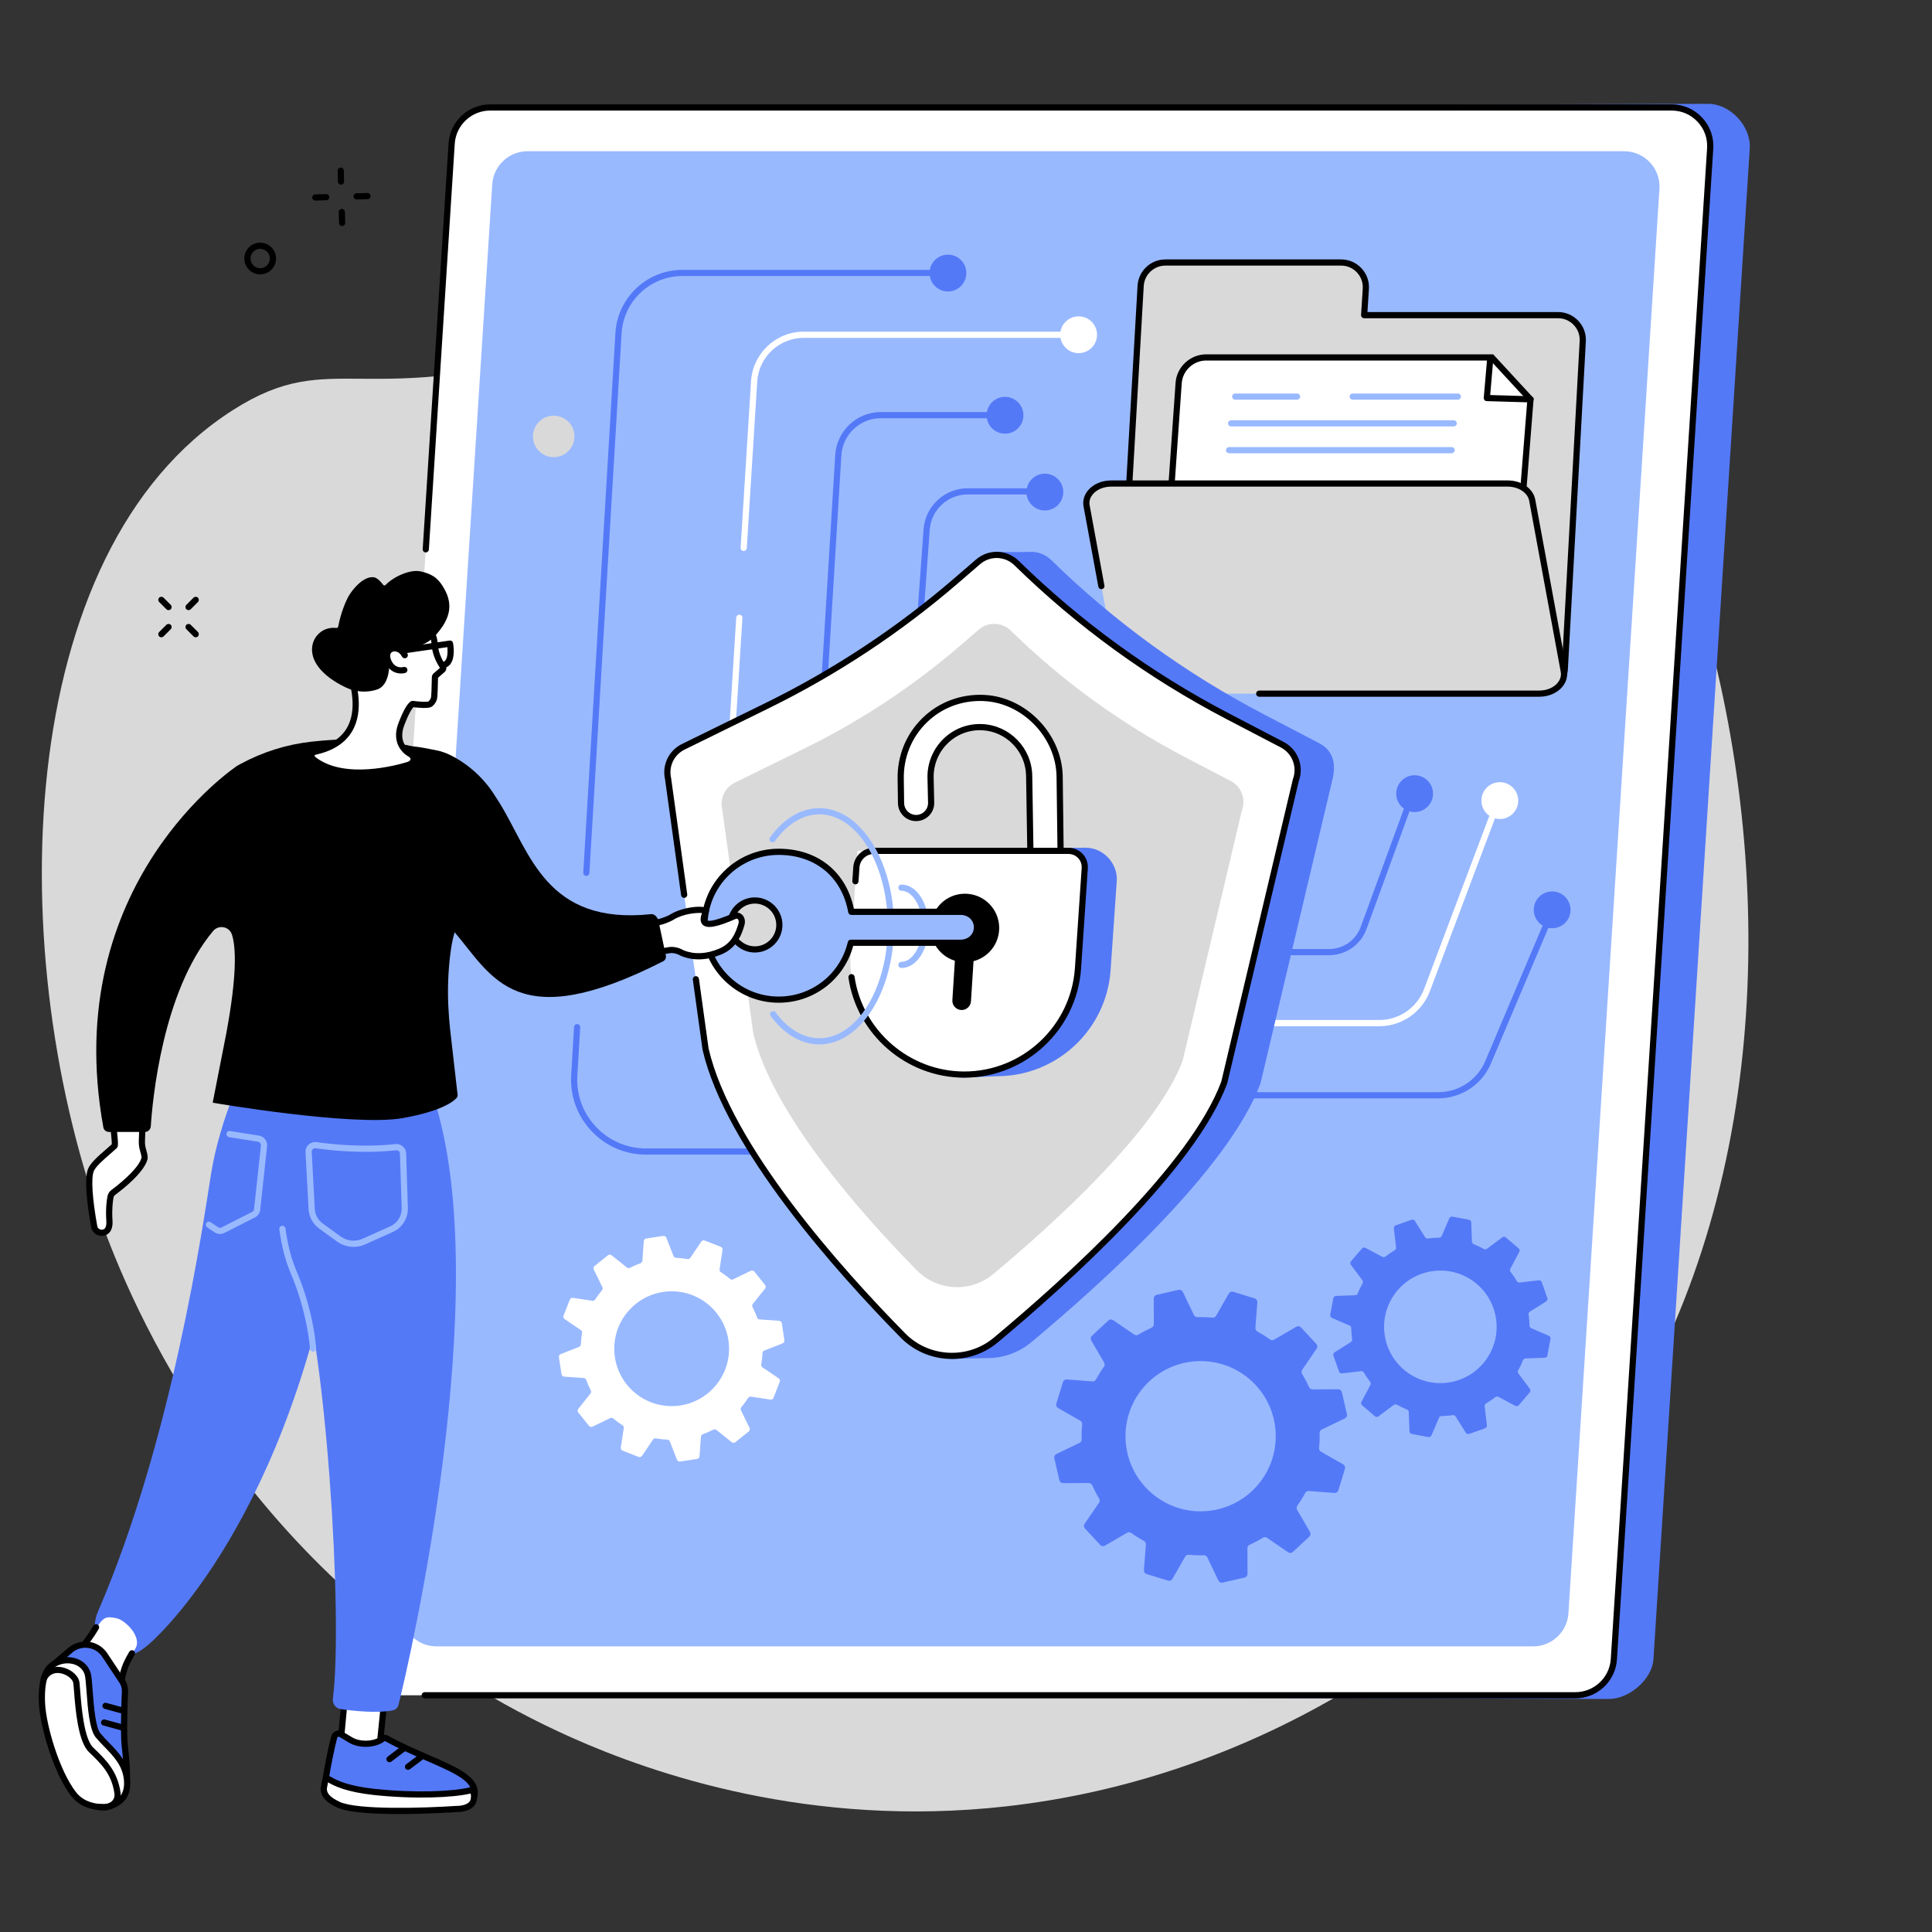<svg xmlns="http://www.w3.org/2000/svg" xmlns:xlink="http://www.w3.org/1999/xlink" width="500" zoomAndPan="magnify" viewBox="0 0 375 375" height="500" preserveAspectRatio="xMidYMid meet" version="1.0"><rect x="0" y="0" width="375" height="375" fill="#333333" stroke="none"/><defs><clipPath id="c895d18fb7"><path d="M 76 20.156 L 340 20.156 L 340 330 L 76 330 Z M 76 20.156 " clip-rule="nonzero"/></clipPath><clipPath id="112841eca8"><path d="M 68 20.156 L 332 20.156 L 332 330 L 68 330 Z M 68 20.156 " clip-rule="nonzero"/></clipPath><clipPath id="76f4092afb"><path d="M 81 20.156 L 333 20.156 L 333 330 L 81 330 Z M 81 20.156 " clip-rule="nonzero"/></clipPath></defs><path fill="#d9d9d9" d="M 111.012 337.289 C 126.902 344.367 157.32 354.84 195.152 350.629 C 243.691 345.227 281.965 318.488 303.465 292.477 C 374.824 206.164 328.727 48.16 261.508 27.238 C 249.312 23.441 237.551 24.508 223.078 25.824 C 177.047 30 163.367 52.004 114.492 66.797 C 70.016 80.266 65.008 66.984 45.234 79.578 C 2.34 106.895 0.18 185.738 20.742 239.992 C 28.645 260.832 52.871 311.395 111.012 337.289 " fill-opacity="1" fill-rule="nonzero"/><g clip-path="url(#c895d18fb7)"><path fill="#5479f7" d="M 312.27 329.773 L 84.121 329.047 C 79.801 329.047 76.379 325.402 76.656 321.094 L 95.348 27.867 C 95.598 23.93 98.867 20.863 102.812 20.863 L 331.547 20.156 C 335.863 20.156 339.898 24.508 339.625 28.82 L 320.934 322.043 C 320.68 325.98 316.219 329.773 312.27 329.773 " fill-opacity="1" fill-rule="nonzero"/></g><g clip-path="url(#112841eca8)"><path fill="#ffffff" d="M 305.785 329.047 L 76.438 329.047 C 72.121 329.047 68.699 325.402 68.973 321.094 L 87.664 27.867 C 87.918 23.93 91.184 20.863 95.129 20.863 L 324.48 20.863 C 328.797 20.863 332.215 24.508 331.941 28.82 L 313.25 322.043 C 313 325.98 309.73 329.047 305.785 329.047 " fill-opacity="1" fill-rule="nonzero"/></g><g clip-path="url(#76f4092afb)"><path fill="#000000" d="M 305.785 329.648 L 82.441 329.648 C 82.109 329.648 81.84 329.379 81.84 329.047 C 81.84 328.715 82.109 328.449 82.441 328.449 L 305.785 328.449 C 309.406 328.449 312.422 325.617 312.652 322.008 L 331.344 28.781 C 331.469 26.863 330.809 25.039 329.496 23.637 C 328.18 22.234 326.398 21.461 324.477 21.461 L 95.129 21.461 C 91.512 21.461 88.496 24.293 88.266 27.906 L 83.242 106.66 C 83.223 106.992 82.934 107.242 82.605 107.223 C 82.277 107.203 82.023 106.918 82.047 106.586 L 87.066 27.828 C 87.336 23.586 90.879 20.262 95.129 20.262 L 324.477 20.262 C 326.734 20.262 328.828 21.168 330.371 22.816 C 331.914 24.461 332.688 26.605 332.543 28.859 L 313.852 322.082 C 313.582 326.324 310.039 329.648 305.785 329.648 " fill-opacity="1" fill-rule="nonzero"/></g><path fill="#99b9ff" d="M 297.582 319.562 L 84.73 319.562 C 80.766 319.562 77.625 316.219 77.879 312.262 L 95.543 35.785 C 95.773 32.168 98.773 29.355 102.395 29.355 L 315.246 29.355 C 319.211 29.355 322.352 32.703 322.098 36.656 L 304.434 313.137 C 304.203 316.75 301.203 319.562 297.582 319.562 " fill-opacity="1" fill-rule="nonzero"/><path fill="#ffffff" d="M 144.352 106.949 C 144.34 106.949 144.328 106.949 144.312 106.949 C 143.984 106.926 143.73 106.641 143.754 106.312 L 145.777 73.977 C 146.117 68.594 150.605 64.375 156 64.375 L 209.359 64.375 C 209.691 64.375 209.957 64.645 209.957 64.977 C 209.957 65.309 209.691 65.578 209.359 65.578 L 156 65.578 C 151.238 65.578 147.273 69.301 146.977 74.055 L 144.949 106.387 C 144.93 106.703 144.664 106.949 144.352 106.949 " fill-opacity="1" fill-rule="nonzero"/><path fill="#ffffff" d="M 142.047 143.77 C 142.031 143.77 142.02 143.77 142.008 143.77 C 141.676 143.746 141.426 143.465 141.445 143.133 L 142.902 119.875 C 142.922 119.547 143.211 119.297 143.539 119.316 C 143.871 119.336 144.121 119.621 144.102 119.953 L 142.645 143.207 C 142.625 143.523 142.359 143.77 142.047 143.77 " fill-opacity="1" fill-rule="nonzero"/><path fill="#5479f7" d="M 148.953 224.113 L 125.41 224.113 C 121.352 224.113 117.586 222.484 114.805 219.535 C 112.023 216.582 110.625 212.723 110.867 208.676 L 111.422 199.336 C 111.441 199.004 111.73 198.754 112.059 198.773 C 112.387 198.793 112.641 199.074 112.621 199.406 L 112.062 208.746 C 111.844 212.461 113.125 216 115.68 218.711 C 118.23 221.422 121.688 222.91 125.41 222.91 L 148.953 222.91 C 149.285 222.91 149.555 223.18 149.555 223.512 C 149.555 223.844 149.285 224.113 148.953 224.113 " fill-opacity="1" fill-rule="nonzero"/><path fill="#5479f7" d="M 113.809 170.008 C 113.797 170.008 113.785 170.008 113.773 170.008 C 113.441 169.984 113.188 169.699 113.211 169.371 L 119.453 64.625 C 119.863 57.758 125.574 52.375 132.457 52.375 L 183.758 52.375 C 184.09 52.375 184.359 52.645 184.359 52.973 C 184.359 53.305 184.09 53.574 183.758 53.574 L 132.457 53.574 C 126.207 53.574 121.023 58.461 120.652 64.695 L 114.406 169.441 C 114.387 169.762 114.125 170.008 113.809 170.008 " fill-opacity="1" fill-rule="nonzero"/><path fill="#5479f7" d="M 177.789 132.059 C 177.773 132.059 177.758 132.055 177.746 132.055 C 177.414 132.031 177.164 131.742 177.188 131.414 L 179.262 102.727 C 179.586 98.27 183.336 94.777 187.805 94.777 L 202.156 94.777 C 202.492 94.777 202.758 95.047 202.758 95.379 C 202.758 95.707 202.492 95.977 202.156 95.977 L 187.805 95.977 C 183.961 95.977 180.734 98.98 180.461 102.812 L 178.387 131.5 C 178.363 131.816 178.102 132.059 177.789 132.059 " fill-opacity="1" fill-rule="nonzero"/><path fill="#ffffff" d="M 267.742 199.188 L 244.562 199.188 C 244.23 199.188 243.961 198.918 243.961 198.586 C 243.961 198.254 244.23 197.984 244.562 197.984 L 267.742 197.984 C 271.574 197.984 275.059 195.574 276.406 191.992 L 289.664 156.801 C 289.777 156.488 290.129 156.332 290.438 156.449 C 290.746 156.566 290.906 156.914 290.785 157.223 L 277.531 192.414 C 276.004 196.465 272.07 199.188 267.742 199.188 " fill-opacity="1" fill-rule="nonzero"/><path fill="#5479f7" d="M 159.758 137.152 C 159.75 137.152 159.738 137.152 159.723 137.152 C 159.391 137.133 159.141 136.844 159.16 136.516 L 162.117 88.301 C 162.406 83.633 166.293 79.977 170.969 79.977 L 194.957 79.977 C 195.289 79.977 195.559 80.246 195.559 80.574 C 195.559 80.906 195.289 81.176 194.957 81.176 L 170.969 81.176 C 166.926 81.176 163.562 84.336 163.316 88.375 L 160.355 136.59 C 160.34 136.906 160.074 137.152 159.758 137.152 " fill-opacity="1" fill-rule="nonzero"/><path fill="#5479f7" d="M 257.996 185.406 L 249.762 185.406 C 249.43 185.406 249.164 185.137 249.164 184.805 C 249.164 184.473 249.43 184.203 249.762 184.203 L 257.996 184.203 C 260.719 184.203 263.172 182.488 264.105 179.93 L 272.625 156.621 C 272.738 156.312 273.082 156.152 273.395 156.266 C 273.703 156.379 273.863 156.723 273.75 157.035 L 265.234 180.344 C 264.129 183.371 261.223 185.406 257.996 185.406 " fill-opacity="1" fill-rule="nonzero"/><path fill="#5479f7" d="M 279.168 213.188 L 240.961 213.188 C 240.633 213.188 240.363 212.918 240.363 212.59 C 240.363 212.254 240.633 211.988 240.961 211.988 L 279.168 211.988 C 283.156 211.988 286.742 209.613 288.297 205.938 L 299.656 179.098 C 299.785 178.793 300.137 178.648 300.441 178.777 C 300.746 178.906 300.891 179.258 300.762 179.566 L 289.402 206.406 C 287.656 210.527 283.641 213.188 279.168 213.188 " fill-opacity="1" fill-rule="nonzero"/><path fill="#ffffff" d="M 294.688 155.398 C 294.688 157.371 293.086 158.969 291.113 158.969 C 289.141 158.969 287.543 157.371 287.543 155.398 C 287.543 153.422 289.141 151.82 291.113 151.82 C 293.086 151.82 294.688 153.422 294.688 155.398 " fill-opacity="1" fill-rule="nonzero"/><path fill="#5479f7" d="M 278.152 154.047 C 278.152 156.02 276.551 157.621 274.578 157.621 C 272.602 157.621 271.004 156.02 271.004 154.047 C 271.004 152.074 272.602 150.473 274.578 150.473 C 276.551 150.473 278.152 152.074 278.152 154.047 " fill-opacity="1" fill-rule="nonzero"/><path fill="#5479f7" d="M 304.844 176.598 C 304.844 178.57 303.246 180.172 301.273 180.172 C 299.301 180.172 297.699 178.57 297.699 176.598 C 297.699 174.625 299.301 173.027 301.273 173.027 C 303.246 173.027 304.844 174.625 304.844 176.598 " fill-opacity="1" fill-rule="nonzero"/><path fill="#ffffff" d="M 212.934 64.977 C 212.934 66.949 211.332 68.547 209.359 68.547 C 207.387 68.547 205.785 66.949 205.785 64.977 C 205.785 63 207.387 61.402 209.359 61.402 C 211.332 61.402 212.934 63 212.934 64.977 " fill-opacity="1" fill-rule="nonzero"/><path fill="#5479f7" d="M 198.645 80.602 C 198.645 82.578 197.047 84.176 195.07 84.176 C 193.098 84.176 191.496 82.578 191.496 80.602 C 191.496 78.629 193.098 77.027 195.07 77.027 C 197.047 77.027 198.645 78.629 198.645 80.602 " fill-opacity="1" fill-rule="nonzero"/><path fill="#5479f7" d="M 206.383 95.512 C 206.383 97.484 204.781 99.082 202.809 99.082 C 200.836 99.082 199.234 97.484 199.234 95.512 C 199.234 93.535 200.836 91.938 202.809 91.938 C 204.781 91.938 206.383 93.535 206.383 95.512 " fill-opacity="1" fill-rule="nonzero"/><path fill="#5479f7" d="M 187.57 53 C 187.57 54.973 185.969 56.574 183.996 56.574 C 182.023 56.574 180.422 54.973 180.422 53 C 180.422 51.027 182.023 49.426 183.996 49.426 C 185.969 49.426 187.57 51.027 187.57 53 " fill-opacity="1" fill-rule="nonzero"/><path fill="#d9d9d9" d="M 264.785 61.172 L 265.105 56.062 C 265.281 53.297 263.086 50.953 260.312 50.953 L 226.195 50.953 C 223.66 50.953 221.562 52.922 221.402 55.449 L 217.25 127.691 C 217.074 130.461 219.273 132.801 222.043 132.801 L 298.934 134.414 C 301.465 134.414 303.562 132.449 303.727 129.918 L 307.207 66.281 C 307.387 63.512 305.188 61.172 302.414 61.172 L 264.785 61.172 " fill-opacity="1" fill-rule="nonzero"/><path fill="#000000" d="M 226.195 51.555 C 223.984 51.555 222.141 53.285 222 55.488 L 217.852 127.727 C 217.777 128.902 218.176 130.02 218.98 130.875 C 219.781 131.73 220.871 132.203 222.043 132.203 L 298.945 133.816 C 301.145 133.816 302.988 132.086 303.129 129.879 L 306.609 66.246 C 306.684 65.07 306.285 63.953 305.48 63.098 C 304.676 62.242 303.586 61.77 302.414 61.77 L 264.785 61.77 C 264.617 61.77 264.461 61.703 264.344 61.578 C 264.23 61.461 264.172 61.297 264.184 61.133 L 264.508 56.023 C 264.582 54.855 264.18 53.738 263.379 52.883 C 262.574 52.027 261.488 51.555 260.312 51.555 Z M 298.934 135.016 L 222.035 133.402 C 220.535 133.402 219.137 132.797 218.102 131.695 C 217.07 130.594 216.555 129.16 216.652 127.652 L 220.801 55.414 C 220.984 52.578 223.352 50.355 226.195 50.355 L 260.312 50.355 C 261.82 50.355 263.219 50.957 264.254 52.059 C 265.285 53.16 265.801 54.598 265.703 56.102 L 265.422 60.57 L 302.414 60.57 C 303.922 60.57 305.32 61.176 306.355 62.277 C 307.387 63.375 307.902 64.812 307.809 66.316 L 304.324 129.949 C 304.145 132.793 301.777 135.016 298.934 135.016 " fill-opacity="1" fill-rule="nonzero"/><path fill="#ffffff" d="M 292.922 129.781 L 297.066 77.508 L 289.562 69.375 L 234.133 69.375 C 231.309 69.375 228.969 71.559 228.773 74.371 L 224.891 129.781 L 292.922 129.781 " fill-opacity="1" fill-rule="nonzero"/><path fill="#000000" d="M 225.535 129.184 L 292.363 129.184 L 296.445 77.727 L 289.301 69.977 L 234.133 69.977 C 231.633 69.977 229.547 71.926 229.371 74.414 Z M 293.477 130.383 L 224.246 130.383 L 228.176 74.328 C 228.391 71.215 231.008 68.777 234.133 68.777 L 289.828 68.777 L 297.684 77.297 L 293.477 130.383 " fill-opacity="1" fill-rule="nonzero"/><path fill="#000000" d="M 297.062 78.109 C 297.059 78.109 297.051 78.109 297.047 78.109 L 288.578 77.859 C 288.41 77.852 288.258 77.781 288.148 77.656 C 288.035 77.535 287.98 77.371 287.996 77.207 L 288.629 69.875 C 288.656 69.547 288.949 69.301 289.281 69.328 C 289.609 69.355 289.852 69.645 289.824 69.977 L 289.246 76.676 L 297.082 76.91 C 297.41 76.922 297.676 77.195 297.664 77.527 C 297.656 77.855 297.387 78.109 297.062 78.109 " fill-opacity="1" fill-rule="nonzero"/><path fill="#99b9ff" d="M 281.766 87.977 L 238.562 87.977 C 238.23 87.977 237.961 87.711 237.961 87.375 C 237.961 87.047 238.23 86.777 238.562 86.777 L 281.766 86.777 C 282.094 86.777 282.363 87.047 282.363 87.375 C 282.363 87.711 282.094 87.977 281.766 87.977 " fill-opacity="1" fill-rule="nonzero"/><path fill="#99b9ff" d="M 282.164 82.773 L 238.965 82.773 C 238.629 82.773 238.363 82.508 238.363 82.176 C 238.363 81.844 238.629 81.574 238.965 81.574 L 282.164 81.574 C 282.5 81.574 282.766 81.844 282.766 82.176 C 282.766 82.508 282.5 82.773 282.164 82.773 " fill-opacity="1" fill-rule="nonzero"/><path fill="#99b9ff" d="M 282.965 77.578 L 262.562 77.578 C 262.23 77.578 261.961 77.309 261.961 76.98 C 261.961 76.645 262.23 76.379 262.562 76.379 L 282.965 76.379 C 283.297 76.379 283.562 76.645 283.562 76.98 C 283.562 77.309 283.297 77.578 282.965 77.578 " fill-opacity="1" fill-rule="nonzero"/><path fill="#99b9ff" d="M 251.762 77.578 L 239.762 77.578 C 239.43 77.578 239.16 77.309 239.16 76.98 C 239.16 76.645 239.43 76.379 239.762 76.379 L 251.762 76.379 C 252.094 76.379 252.363 76.645 252.363 76.98 C 252.363 77.309 252.094 77.578 251.762 77.578 " fill-opacity="1" fill-rule="nonzero"/><path fill="#d9d9d9" d="M 298.773 134.637 L 221.785 134.637 C 219.395 134.637 217.371 133.258 217.027 131.391 L 210.91 98.191 C 210.484 95.902 212.734 93.852 215.664 93.852 L 292.652 93.852 C 295.039 93.852 297.062 95.234 297.406 97.098 L 303.527 130.301 C 303.949 132.59 301.703 134.637 298.773 134.637 " fill-opacity="1" fill-rule="nonzero"/><path fill="#000000" d="M 298.773 135.238 L 244.41 135.238 C 244.078 135.238 243.812 134.969 243.812 134.637 C 243.812 134.309 244.078 134.039 244.41 134.039 L 298.773 134.039 C 300.223 134.039 301.551 133.48 302.328 132.543 C 302.703 132.094 303.113 131.359 302.938 130.41 L 296.816 97.207 C 296.527 95.637 294.738 94.453 292.652 94.453 L 215.664 94.453 C 214.215 94.453 212.883 95.012 212.105 95.949 C 211.734 96.398 211.324 97.133 211.5 98.082 L 214.367 113.652 C 214.43 113.977 214.215 114.289 213.887 114.348 C 213.562 114.406 213.246 114.195 213.188 113.867 L 210.316 98.301 C 210.117 97.203 210.422 96.094 211.184 95.18 C 212.188 93.973 213.859 93.254 215.664 93.254 L 292.652 93.254 C 295.352 93.254 297.598 94.824 297.996 96.992 L 304.117 130.195 C 304.32 131.289 304.012 132.398 303.254 133.309 C 302.246 134.52 300.574 135.238 298.773 135.238 " fill-opacity="1" fill-rule="nonzero"/><path fill="#5479f7" d="M 234.277 293.293 C 226.258 293.98 219.199 288.031 218.512 280.008 C 217.828 271.984 223.777 264.922 231.805 264.238 C 239.828 263.555 246.887 269.504 247.566 277.527 C 248.254 285.551 242.305 292.609 234.277 293.293 Z M 260.461 270.23 C 260.387 269.895 260.086 269.656 259.742 269.66 L 254.762 269.68 C 254.473 269.68 254.211 269.508 254.094 269.242 C 253.691 268.352 253.238 267.492 252.738 266.672 C 252.586 266.426 252.59 266.113 252.754 265.875 L 255.562 261.766 C 255.754 261.48 255.727 261.102 255.492 260.848 L 252.523 257.656 C 252.289 257.402 251.914 257.348 251.613 257.52 L 247.309 260.031 C 247.059 260.176 246.75 260.156 246.516 259.988 C 245.727 259.422 244.906 258.91 244.055 258.445 C 243.801 258.309 243.648 258.035 243.672 257.746 L 244.051 252.773 C 244.074 252.434 243.859 252.117 243.531 252.016 L 239.367 250.734 C 239.035 250.633 238.684 250.773 238.512 251.074 L 236.039 255.395 C 235.895 255.645 235.617 255.785 235.328 255.754 C 234.375 255.66 233.406 255.629 232.43 255.656 C 232.141 255.664 231.867 255.508 231.742 255.242 L 229.586 250.75 C 229.441 250.441 229.098 250.277 228.762 250.352 L 224.516 251.328 C 224.176 251.402 223.941 251.703 223.941 252.047 L 223.961 257.031 C 223.961 257.32 223.789 257.582 223.523 257.699 C 222.633 258.102 221.773 258.555 220.957 259.059 C 220.707 259.207 220.398 259.203 220.16 259.043 L 216.055 256.234 C 215.77 256.039 215.387 256.066 215.137 256.301 L 211.945 259.27 C 211.695 259.504 211.637 259.883 211.809 260.18 L 214.32 264.492 C 214.465 264.742 214.445 265.051 214.277 265.285 C 213.711 266.074 213.195 266.895 212.734 267.746 C 212.598 268 212.328 268.152 212.035 268.129 L 207.066 267.75 C 206.727 267.727 206.41 267.941 206.312 268.27 L 205.031 272.441 C 204.926 272.77 205.066 273.125 205.367 273.293 L 209.684 275.766 C 209.934 275.91 210.074 276.188 210.047 276.477 C 209.949 277.434 209.918 278.406 209.945 279.383 C 209.953 279.672 209.797 279.941 209.531 280.066 L 205.043 282.223 C 204.734 282.375 204.57 282.715 204.645 283.051 L 205.621 287.301 C 205.699 287.637 205.996 287.875 206.34 287.875 L 211.32 287.855 C 211.609 287.855 211.871 288.027 211.988 288.293 C 212.391 289.184 212.844 290.043 213.344 290.863 C 213.496 291.109 213.492 291.422 213.332 291.66 L 210.52 295.77 C 210.328 296.055 210.355 296.434 210.59 296.684 L 213.559 299.879 C 213.793 300.129 214.168 300.188 214.465 300.016 L 218.77 297.504 C 219.023 297.359 219.332 297.379 219.57 297.547 C 220.355 298.113 221.176 298.629 222.027 299.09 C 222.281 299.227 222.434 299.496 222.414 299.789 L 222.031 304.758 C 222.008 305.102 222.223 305.418 222.551 305.52 L 226.715 306.801 C 227.047 306.902 227.398 306.758 227.57 306.461 L 230.043 302.141 C 230.184 301.891 230.461 301.75 230.75 301.777 C 231.707 301.875 232.676 301.906 233.656 301.879 C 233.945 301.871 234.215 302.027 234.34 302.289 L 236.492 306.785 C 236.641 307.094 236.988 307.258 237.32 307.184 L 241.57 306.207 C 241.906 306.129 242.141 305.832 242.141 305.488 L 242.121 300.504 C 242.121 300.211 242.293 299.953 242.559 299.836 C 243.449 299.434 244.309 298.98 245.125 298.477 C 245.375 298.324 245.684 298.328 245.926 298.492 L 250.027 301.301 C 250.312 301.496 250.691 301.465 250.945 301.234 L 254.137 298.262 C 254.391 298.027 254.445 297.652 254.27 297.352 L 251.766 293.043 C 251.617 292.793 251.641 292.484 251.809 292.25 C 252.371 291.461 252.887 290.641 253.348 289.789 C 253.484 289.535 253.758 289.383 254.047 289.402 L 259.012 289.781 C 259.355 289.809 259.672 289.594 259.773 289.266 L 261.055 285.094 C 261.152 284.766 261.012 284.41 260.715 284.238 L 256.398 281.766 C 256.148 281.625 256.008 281.348 256.035 281.059 C 256.129 280.102 256.164 279.129 256.137 278.152 C 256.129 277.859 256.285 277.594 256.547 277.469 L 261.039 275.312 C 261.348 275.16 261.516 274.816 261.438 274.484 L 260.461 270.23 " fill-opacity="1" fill-rule="nonzero"/><path fill="#5479f7" d="M 281.727 268.246 C 275.812 269.434 270.059 265.602 268.867 259.691 C 267.684 253.777 271.512 248.023 277.426 246.836 C 283.336 245.648 289.094 249.477 290.277 255.387 C 291.469 261.301 287.641 267.059 281.727 268.246 Z M 299.258 248.871 C 299.168 248.625 298.93 248.473 298.672 248.504 L 294.969 248.941 C 294.75 248.965 294.543 248.859 294.434 248.672 C 294.062 248.039 293.652 247.441 293.207 246.871 C 293.074 246.703 293.051 246.469 293.152 246.281 L 294.895 242.984 C 295.016 242.758 294.961 242.477 294.766 242.309 L 292.285 240.184 C 292.094 240.016 291.805 240.004 291.598 240.16 L 288.605 242.391 C 288.434 242.52 288.199 242.535 288.012 242.426 C 287.379 242.074 286.727 241.758 286.051 241.488 C 285.852 241.406 285.715 241.219 285.707 241 L 285.566 237.27 C 285.559 237.012 285.371 236.797 285.121 236.746 L 281.91 236.148 C 281.656 236.102 281.406 236.234 281.305 236.473 L 279.832 239.895 C 279.742 240.094 279.551 240.223 279.332 240.223 C 278.613 240.234 277.891 240.293 277.164 240.395 C 276.949 240.426 276.734 240.328 276.617 240.148 L 274.637 236.984 C 274.5 236.766 274.23 236.672 273.988 236.758 L 270.91 237.844 C 270.668 237.93 270.516 238.172 270.547 238.426 L 270.98 242.133 C 271.004 242.352 270.898 242.559 270.711 242.668 C 270.082 243.043 269.484 243.453 268.914 243.895 C 268.746 244.027 268.516 244.055 268.32 243.953 L 265.031 242.207 C 264.801 242.09 264.52 242.141 264.352 242.336 L 262.23 244.816 C 262.062 245.016 262.051 245.297 262.207 245.504 L 264.438 248.5 C 264.566 248.676 264.578 248.906 264.473 249.094 C 264.121 249.73 263.805 250.383 263.531 251.059 C 263.453 251.258 263.266 251.395 263.047 251.402 L 259.32 251.539 C 259.062 251.547 258.848 251.734 258.797 251.988 L 258.195 255.203 C 258.152 255.453 258.285 255.707 258.52 255.809 L 261.941 257.285 C 262.141 257.367 262.27 257.562 262.27 257.781 C 262.285 258.5 262.34 259.227 262.441 259.953 C 262.473 260.164 262.379 260.379 262.195 260.496 L 259.035 262.48 C 258.816 262.613 258.723 262.887 258.809 263.129 L 259.895 266.211 C 259.98 266.453 260.223 266.605 260.477 266.574 L 264.18 266.141 C 264.395 266.113 264.605 266.223 264.719 266.406 C 265.09 267.039 265.5 267.637 265.941 268.207 C 266.078 268.379 266.102 268.609 266 268.801 L 264.254 272.094 C 264.137 272.32 264.188 272.602 264.387 272.77 L 266.863 274.895 C 267.059 275.062 267.344 275.074 267.551 274.918 L 270.543 272.688 C 270.719 272.559 270.953 272.547 271.137 272.652 C 271.77 273.008 272.426 273.32 273.098 273.594 C 273.301 273.672 273.438 273.863 273.441 274.078 L 273.582 277.809 C 273.594 278.066 273.781 278.285 274.031 278.332 L 277.238 278.934 C 277.492 278.98 277.746 278.844 277.848 278.609 L 279.32 275.188 C 279.406 274.984 279.602 274.859 279.816 274.855 C 280.539 274.844 281.262 274.789 281.988 274.684 C 282.203 274.656 282.414 274.75 282.527 274.934 L 284.516 278.094 C 284.648 278.312 284.922 278.406 285.164 278.32 L 288.242 277.234 C 288.484 277.148 288.637 276.906 288.605 276.652 L 288.172 272.945 C 288.145 272.727 288.254 272.52 288.438 272.41 C 289.07 272.035 289.668 271.625 290.234 271.184 C 290.406 271.047 290.637 271.023 290.828 271.125 L 294.121 272.871 C 294.352 272.992 294.629 272.938 294.797 272.742 L 296.922 270.262 C 297.086 270.066 297.098 269.781 296.945 269.574 L 294.715 266.582 C 294.586 266.406 294.574 266.172 294.676 265.984 C 295.031 265.352 295.344 264.695 295.617 264.023 C 295.699 263.82 295.887 263.688 296.102 263.676 L 299.832 263.539 C 300.09 263.531 300.305 263.344 300.352 263.09 L 300.953 259.879 C 301 259.625 300.867 259.371 300.629 259.27 L 297.207 257.797 C 297.008 257.711 296.883 257.516 296.879 257.301 C 296.867 256.578 296.809 255.855 296.707 255.129 C 296.676 254.914 296.773 254.699 296.953 254.586 L 300.117 252.602 C 300.332 252.461 300.426 252.191 300.34 251.949 L 299.258 248.871 " fill-opacity="1" fill-rule="nonzero"/><path fill="#ffffff" d="M 130.484 272.926 C 124.332 272.992 119.293 268.055 119.23 261.902 C 119.164 255.75 124.102 250.711 130.254 250.645 C 136.406 250.582 141.445 255.52 141.508 261.672 C 141.574 267.824 136.637 272.863 130.484 272.926 Z M 151.75 256.848 C 151.711 256.586 151.496 256.387 151.234 256.367 L 147.438 256.102 C 147.219 256.086 147.027 255.938 146.953 255.73 C 146.699 255.027 146.402 254.348 146.066 253.691 C 145.965 253.496 145.984 253.262 146.125 253.086 L 148.5 250.117 C 148.664 249.91 148.664 249.617 148.5 249.414 L 146.418 246.812 C 146.254 246.605 145.969 246.543 145.734 246.656 L 142.312 248.32 C 142.113 248.422 141.875 248.387 141.707 248.246 C 141.141 247.77 140.543 247.332 139.922 246.93 C 139.734 246.812 139.633 246.594 139.668 246.375 L 140.238 242.609 C 140.281 242.348 140.133 242.098 139.891 242 L 136.789 240.789 C 136.543 240.691 136.266 240.781 136.117 240.996 L 133.988 244.148 C 133.863 244.332 133.645 244.422 133.426 244.383 C 132.703 244.254 131.969 244.176 131.223 244.141 C 131 244.129 130.805 243.996 130.723 243.789 L 129.336 240.242 C 129.242 239.996 128.988 239.852 128.73 239.891 L 125.438 240.391 C 125.176 240.43 124.98 240.648 124.961 240.906 L 124.691 244.707 C 124.676 244.93 124.527 245.113 124.32 245.191 C 123.617 245.449 122.938 245.742 122.285 246.078 C 122.09 246.18 121.852 246.16 121.68 246.02 L 118.711 243.645 C 118.504 243.484 118.215 243.484 118.008 243.645 L 115.406 245.73 C 115.203 245.895 115.137 246.176 115.254 246.414 L 116.918 249.84 C 117.016 250.039 116.984 250.273 116.84 250.445 C 116.367 251.012 115.926 251.609 115.527 252.23 C 115.406 252.418 115.191 252.516 114.973 252.484 L 111.207 251.914 C 110.949 251.871 110.695 252.02 110.602 252.262 L 109.387 255.367 C 109.293 255.613 109.379 255.891 109.598 256.039 L 112.742 258.168 C 112.926 258.293 113.016 258.512 112.98 258.73 C 112.852 259.453 112.773 260.191 112.738 260.938 C 112.727 261.16 112.59 261.355 112.383 261.438 L 108.84 262.824 C 108.598 262.918 108.449 263.172 108.488 263.43 L 108.988 266.727 C 109.031 266.988 109.242 267.184 109.508 267.203 L 113.301 267.473 C 113.523 267.488 113.711 267.637 113.785 267.844 C 114.039 268.547 114.336 269.227 114.672 269.879 C 114.773 270.078 114.754 270.312 114.613 270.484 L 112.242 273.457 C 112.078 273.66 112.078 273.953 112.242 274.16 L 114.32 276.762 C 114.484 276.965 114.77 277.031 115.008 276.914 L 118.43 275.25 C 118.629 275.152 118.863 275.184 119.035 275.328 C 119.602 275.801 120.195 276.242 120.82 276.641 C 121.004 276.762 121.105 276.977 121.074 277.195 L 120.5 280.961 C 120.461 281.223 120.605 281.477 120.852 281.57 L 123.953 282.785 C 124.199 282.879 124.477 282.793 124.621 282.574 L 126.75 279.426 C 126.875 279.242 127.094 279.152 127.312 279.191 C 128.035 279.316 128.773 279.398 129.52 279.43 C 129.742 279.441 129.938 279.578 130.016 279.785 L 131.402 283.332 C 131.5 283.574 131.75 283.719 132.012 283.68 L 135.305 283.18 C 135.562 283.141 135.762 282.926 135.777 282.664 L 136.051 278.867 C 136.066 278.645 136.211 278.457 136.422 278.383 C 137.121 278.125 137.801 277.828 138.457 277.492 C 138.652 277.395 138.887 277.414 139.062 277.551 L 142.027 279.926 C 142.234 280.09 142.527 280.09 142.73 279.926 L 145.332 277.844 C 145.539 277.68 145.602 277.395 145.488 277.16 L 143.82 273.734 C 143.723 273.531 143.758 273.297 143.898 273.129 C 144.375 272.562 144.812 271.965 145.215 271.344 C 145.332 271.156 145.547 271.055 145.77 271.09 L 149.531 271.66 C 149.789 271.699 150.043 271.555 150.141 271.309 L 151.352 268.203 C 151.449 267.961 151.363 267.68 151.145 267.535 L 147.996 265.406 C 147.812 265.281 147.723 265.059 147.762 264.844 C 147.887 264.117 147.969 263.379 148.004 262.633 C 148.012 262.41 148.148 262.215 148.355 262.137 L 151.902 260.75 C 152.145 260.652 152.289 260.402 152.25 260.141 L 151.75 256.848 " fill-opacity="1" fill-rule="nonzero"/><path fill="#5479f7" d="M 138.84 144.629 L 155.23 136.582 C 168.566 130.035 181.012 121.812 192.262 112.105 L 193.066 107.125 C 193.066 107.125 198.625 107.188 199.812 107.117 C 201.332 107.031 202.875 107.562 204.039 108.699 C 216.25 120.652 230.148 130.738 245.297 138.641 L 256.016 144.234 C 258.504 145.535 259.422 147.824 258.672 151.113 L 244.664 210.277 C 238.57 226.828 214.016 248.977 200.199 260.508 C 197.684 262.602 194.613 263.629 191.555 263.609 C 190.195 263.602 184.582 263.777 184.582 263.777 C 184.582 263.777 183.391 261.41 181.82 259.812 C 169.398 247.195 147.613 222.906 143.191 203.777 L 135.859 150.898 C 135.277 148.367 136.512 145.77 138.84 144.629 " fill-opacity="1" fill-rule="nonzero"/><path fill="#ffffff" d="M 132.633 144.941 L 148.898 136.961 C 162.129 130.465 174.477 122.305 185.641 112.676 L 189.832 109.062 C 192.012 107.184 195.27 107.285 197.324 109.297 C 209.438 121.152 223.234 131.164 238.262 139.004 L 248.895 144.551 C 251.367 145.84 252.496 148.766 251.531 151.383 L 237.637 210.082 C 231.586 226.504 206.965 248.688 193.254 260.129 C 187.941 264.559 180.129 264.16 175.277 259.234 C 162.957 246.715 141.336 222.613 136.949 203.633 L 129.676 151.164 C 129.098 148.656 130.32 146.078 132.633 144.941 " fill-opacity="1" fill-rule="nonzero"/><path fill="#d9d9d9" d="M 142.625 151.914 L 156.09 145.305 C 167.047 139.93 177.27 133.172 186.512 125.199 L 189.98 122.207 C 191.785 120.648 194.484 120.734 196.188 122.402 C 206.215 132.215 217.637 140.504 230.082 146.996 L 238.883 151.594 C 240.93 152.656 241.863 155.078 241.066 157.246 L 229.562 205.848 C 224.555 219.445 204.168 237.812 192.812 247.281 C 188.418 250.949 181.945 250.625 177.93 246.543 C 167.73 236.18 149.828 216.223 146.199 200.508 L 140.176 157.066 C 139.695 154.988 140.711 152.855 142.625 151.914 " fill-opacity="1" fill-rule="nonzero"/><path fill="#000000" d="M 184.77 263.777 C 181.152 263.777 177.539 262.387 174.848 259.656 C 162.371 246.973 140.773 222.852 136.367 203.77 C 136.363 203.754 136.359 203.734 136.359 203.719 L 134.477 190.152 C 134.43 189.824 134.66 189.523 134.988 189.477 C 135.316 189.434 135.621 189.66 135.664 189.988 L 137.539 203.523 C 141.898 222.316 163.32 246.23 175.707 258.812 C 180.301 263.484 187.84 263.859 192.867 259.668 C 206.801 248.043 231.066 226.125 237.059 209.91 L 250.949 151.242 C 250.953 151.219 250.957 151.195 250.969 151.176 C 251.824 148.848 250.812 146.234 248.617 145.086 L 237.984 139.539 C 222.895 131.664 209.07 121.633 196.906 109.727 C 195.055 107.918 192.18 107.828 190.223 109.516 L 186.031 113.133 C 174.84 122.789 162.434 130.988 149.16 137.5 L 132.898 145.484 C 130.824 146.5 129.742 148.781 130.262 151.031 C 130.266 151.047 130.27 151.062 130.27 151.082 L 133.391 173.598 C 133.438 173.926 133.207 174.23 132.879 174.273 C 132.555 174.316 132.25 174.09 132.203 173.766 L 129.086 151.273 C 128.457 148.488 129.801 145.664 132.371 144.406 L 148.633 136.426 C 161.812 129.953 174.133 121.812 185.246 112.223 L 189.438 108.609 C 191.875 106.508 195.445 106.617 197.742 108.867 C 209.828 120.691 223.555 130.656 238.539 138.473 L 249.172 144.023 C 251.891 145.441 253.148 148.672 252.109 151.555 L 238.219 210.223 C 238.211 210.242 238.207 210.27 238.199 210.293 C 232.125 226.773 207.672 248.879 193.633 260.59 C 191.074 262.727 187.918 263.777 184.77 263.777 " fill-opacity="1" fill-rule="nonzero"/><path fill="#ffffff" d="M 200.008 166.09 L 199.762 150.52 C 199.645 145.492 195.656 141.371 190.633 141.141 C 185.09 140.887 180.496 145.418 180.621 150.961 L 180.734 155.793 C 180.77 157.477 179.379 158.844 177.695 158.777 C 176.148 158.715 174.918 157.453 174.895 155.902 L 174.828 151.312 C 174.621 142.406 181.75 135.098 190.941 135.469 L 190.941 135.477 C 198.535 135.785 205.484 142.469 205.676 150.605 L 205.871 166.328 L 200.008 166.09 " fill-opacity="1" fill-rule="nonzero"/><path fill="#000000" d="M 200.602 165.516 L 205.266 165.703 L 205.074 150.613 C 204.898 143.039 198.414 136.383 190.918 136.078 C 190.887 136.078 190.852 136.074 190.824 136.066 C 186.645 135.922 182.758 137.41 179.855 140.266 C 176.902 143.168 175.328 147.086 175.43 151.301 L 175.492 155.891 C 175.512 157.125 176.488 158.125 177.719 158.176 C 178.371 158.207 178.977 157.965 179.441 157.512 C 179.902 157.059 180.148 156.453 180.133 155.805 L 180.023 150.977 C 179.957 148.156 181.078 145.406 183.102 143.43 C 185.141 141.438 187.832 140.414 190.66 140.543 C 195.977 140.785 200.238 145.164 200.359 150.508 Z M 205.871 166.93 C 205.863 166.93 205.855 166.93 205.848 166.93 L 199.984 166.688 C 199.664 166.676 199.414 166.418 199.41 166.098 L 199.16 150.527 C 199.055 145.82 195.297 141.957 190.605 141.742 C 188.109 141.633 185.738 142.531 183.938 144.289 C 182.156 146.031 181.164 148.461 181.223 150.949 L 181.332 155.777 C 181.355 156.762 180.98 157.68 180.281 158.371 C 179.59 159.047 178.637 159.418 177.672 159.375 C 175.805 159.301 174.32 157.777 174.293 155.91 L 174.227 151.324 C 174.121 146.781 175.82 142.551 179.012 139.41 C 182.18 136.301 186.43 134.688 190.969 134.871 C 191 134.871 191.031 134.875 191.066 134.883 C 199.129 135.266 206.086 142.438 206.273 150.59 L 206.473 166.32 C 206.473 166.484 206.41 166.645 206.293 166.758 C 206.18 166.867 206.027 166.93 205.871 166.93 " fill-opacity="1" fill-rule="nonzero"/><path fill="#5479f7" d="M 193.5 208.895 L 186.934 209.156 C 177.84 208.926 169.797 198.059 170.664 185.285 L 172.043 164.852 L 210.695 164.539 C 214.125 164.523 217 167.586 216.762 171.008 L 215.57 188.266 C 214.785 199.875 205.137 208.895 193.5 208.895 " fill-opacity="1" fill-rule="nonzero"/><path fill="#ffffff" d="M 187.168 208.574 C 174.363 208.574 164.234 197.738 165.098 184.961 L 166.438 165.152 L 207.305 165.152 C 209.184 165.152 210.672 166.742 210.543 168.617 L 209.238 187.945 C 208.453 199.559 198.805 208.574 187.168 208.574 " fill-opacity="1" fill-rule="nonzero"/><path fill="#000000" d="M 187.168 209.176 C 175.961 209.176 166.293 200.828 164.684 189.758 C 164.637 189.43 164.863 189.125 165.191 189.074 C 165.52 189.027 165.824 189.254 165.871 189.582 C 167.398 200.066 176.555 207.977 187.168 207.977 C 198.445 207.977 207.879 199.16 208.641 187.906 L 209.953 168.477 C 210 167.766 209.758 167.082 209.27 166.562 C 208.781 166.039 208.121 165.754 207.406 165.754 L 169.637 165.754 C 168.156 165.754 166.918 166.91 166.82 168.387 L 166.637 171.094 C 166.613 171.426 166.324 171.68 165.996 171.652 C 165.668 171.629 165.418 171.344 165.438 171.012 L 165.621 168.305 C 165.766 166.199 167.527 164.551 169.637 164.551 L 207.406 164.551 C 208.441 164.551 209.441 164.984 210.148 165.742 C 210.855 166.5 211.219 167.523 211.148 168.559 L 209.836 187.988 C 209.035 199.871 199.078 209.176 187.168 209.176 " fill-opacity="1" fill-rule="nonzero"/><path fill="#000000" d="M 186.66 196.043 C 185.617 196.043 184.789 195.164 184.855 194.121 L 185.836 178.719 C 185.898 177.77 186.688 177.027 187.641 177.027 C 188.684 177.027 189.512 177.91 189.445 178.949 L 188.465 194.352 C 188.402 195.301 187.613 196.043 186.66 196.043 " fill-opacity="1" fill-rule="nonzero"/><path fill="#000000" d="M 193.945 180.121 C 193.945 183.793 190.969 186.773 187.293 186.773 C 183.617 186.773 180.641 183.793 180.641 180.121 C 180.641 176.449 183.617 173.469 187.293 173.469 C 190.969 173.469 193.945 176.449 193.945 180.121 " fill-opacity="1" fill-rule="nonzero"/><path fill="#99b9ff" d="M 159.031 202.719 C 155.559 202.719 152.211 200.766 149.598 197.223 C 149.398 196.957 149.457 196.582 149.723 196.387 C 149.988 196.188 150.367 196.242 150.562 196.512 C 152.945 199.742 155.953 201.52 159.031 201.52 C 166.359 201.52 172.32 191.77 172.32 179.789 C 172.32 167.809 166.359 158.062 159.031 158.062 C 155.895 158.062 152.844 159.898 150.438 163.238 C 150.246 163.508 149.871 163.57 149.602 163.375 C 149.332 163.18 149.273 162.805 149.465 162.539 C 152.102 158.875 155.496 156.863 159.031 156.863 C 167.02 156.863 173.523 167.148 173.523 179.789 C 173.523 192.434 167.02 202.719 159.031 202.719 " fill-opacity="1" fill-rule="nonzero"/><path fill="#99b9ff" d="M 174.961 187.887 C 174.629 187.887 174.363 187.617 174.363 187.285 C 174.363 186.953 174.629 186.688 174.961 186.688 C 177.164 186.688 179.023 183.527 179.023 179.789 C 179.023 176.051 177.164 172.895 174.961 172.895 C 174.629 172.895 174.363 172.625 174.363 172.293 C 174.363 171.961 174.629 171.695 174.961 171.695 C 177.914 171.695 180.227 175.25 180.227 179.789 C 180.227 184.332 177.914 187.887 174.961 187.887 " fill-opacity="1" fill-rule="nonzero"/><path fill="#99b9ff" d="M 146.52 184.281 C 143.898 184.281 141.773 182.156 141.773 179.531 C 141.773 176.91 143.898 174.785 146.52 174.785 C 149.145 174.785 151.27 176.91 151.27 179.531 C 151.27 182.156 149.145 184.281 146.52 184.281 Z M 186.457 176.984 L 165.238 176.984 C 163.871 169.383 158.078 165.336 151.141 165.336 C 143.188 165.336 136.734 171.68 136.734 179.637 C 136.734 187.59 143.188 194.027 151.141 194.027 C 157.934 194.027 163.625 189.387 165.145 182.984 L 186.457 182.984 C 188.207 182.984 189.625 181.734 189.625 179.984 C 189.625 178.234 188.207 176.984 186.457 176.984 " fill-opacity="1" fill-rule="nonzero"/><path fill="#000000" d="M 146.52 175.387 C 144.234 175.387 142.375 177.246 142.375 179.531 C 142.375 181.82 144.234 183.68 146.52 183.68 C 148.809 183.68 150.672 181.82 150.672 179.531 C 150.672 177.246 148.809 175.387 146.52 175.387 Z M 146.52 184.883 C 143.57 184.883 141.172 182.48 141.172 179.531 C 141.172 176.582 143.57 174.184 146.52 174.184 C 149.469 174.184 151.871 176.582 151.871 179.531 C 151.871 182.48 149.469 184.883 146.52 184.883 Z M 151.141 165.938 C 143.527 165.938 137.336 172.082 137.336 179.637 C 137.336 187.242 143.527 193.43 151.141 193.43 C 157.562 193.43 163.082 189.074 164.559 182.848 C 164.621 182.574 164.863 182.387 165.145 182.387 L 186.457 182.387 C 187.922 182.387 189.027 181.355 189.027 179.984 C 189.027 178.617 187.922 177.586 186.457 177.586 L 165.238 177.586 C 164.949 177.586 164.699 177.375 164.645 177.094 C 163.41 170.211 158.234 165.938 151.141 165.938 Z M 151.141 194.629 C 142.867 194.629 136.137 187.902 136.137 179.637 C 136.137 171.422 142.867 164.738 151.141 164.738 C 158.684 164.738 164.23 169.184 165.734 176.383 L 186.457 176.383 C 188.57 176.383 190.227 177.965 190.227 179.984 C 190.227 182.004 188.57 183.586 186.457 183.586 L 165.609 183.586 C 163.844 190.113 157.961 194.629 151.141 194.629 " fill-opacity="1" fill-rule="nonzero"/><path fill="#ffffff" d="M 67.129 327.469 L 65.898 340.531 C 65.855 340.898 66.102 341.234 66.43 341.258 L 72.914 341.656 C 73.195 341.676 73.434 341.449 73.473 341.137 L 74.68 329.262 L 67.129 327.469 " fill-opacity="1" fill-rule="nonzero"/><path fill="#000000" d="M 66.512 340.672 L 66.516 340.672 Z M 66.504 340.66 L 72.875 341.051 L 74.027 329.727 L 67.66 328.211 L 66.496 340.586 C 66.492 340.621 66.5 340.645 66.504 340.66 Z M 72.945 342.258 C 72.922 342.258 72.902 342.258 72.879 342.254 L 66.391 341.855 C 66.082 341.836 65.801 341.691 65.59 341.441 C 65.367 341.176 65.262 340.816 65.301 340.465 L 66.531 327.414 C 66.547 327.238 66.637 327.082 66.777 326.98 C 66.922 326.879 67.098 326.844 67.27 326.887 L 74.82 328.68 C 75.109 328.746 75.309 329.023 75.277 329.32 L 74.07 341.195 C 73.992 341.816 73.516 342.258 72.945 342.258 " fill-opacity="1" fill-rule="nonzero"/><path fill="#5479f7" d="M 64.875 337.148 C 64.445 338.691 63.535 343.039 63.156 345.656 C 62.918 347.297 63.957 348.852 65.543 349.281 C 70.031 350.492 80.758 350.441 89.691 350.836 C 90.301 350.863 91.43 350.562 91.93 349.082 C 93.629 344.055 84.242 342.5 74.965 337.387 C 74.781 337.289 74.559 337.297 74.391 337.418 C 74.285 337.496 74.148 337.586 73.988 337.688 C 72.375 338.719 69.691 338.719 68.051 337.73 L 66.199 336.617 C 65.691 336.312 65.035 336.574 64.875 337.148 " fill-opacity="1" fill-rule="nonzero"/><path fill="#000000" d="M 64.875 337.148 L 64.879 337.148 Z M 65.742 337.09 C 65.695 337.09 65.656 337.102 65.629 337.113 C 65.578 337.133 65.488 337.184 65.453 337.312 C 65.02 338.871 64.113 343.238 63.75 345.742 C 63.559 347.074 64.395 348.348 65.699 348.699 C 68.969 349.586 75.91 349.789 82.621 349.992 C 84.984 350.062 87.422 350.133 89.719 350.234 C 89.914 350.25 90.914 350.219 91.363 348.891 C 92.324 346.051 88.941 344.426 82.887 341.805 C 80.375 340.719 77.535 339.484 74.703 337.93 C 74.598 338.008 74.465 338.098 74.309 338.195 C 72.527 339.328 69.582 339.352 67.742 338.246 L 65.891 337.133 C 65.836 337.102 65.785 337.09 65.742 337.09 Z M 89.766 351.438 C 89.734 351.438 89.699 351.438 89.664 351.438 C 87.379 351.336 84.941 351.262 82.586 351.191 C 75.492 350.98 68.793 350.781 65.387 349.859 C 63.496 349.348 62.281 347.504 62.562 345.57 C 62.941 342.957 63.848 338.598 64.297 336.988 C 64.426 336.531 64.75 336.172 65.188 335.996 C 65.625 335.82 66.105 335.863 66.508 336.105 L 68.359 337.219 C 69.824 338.098 72.254 338.082 73.664 337.184 C 73.816 337.09 73.941 337 74.043 336.93 C 74.402 336.676 74.863 336.648 75.254 336.863 C 78.043 338.398 80.867 339.621 83.363 340.703 C 89.227 343.242 93.859 345.25 92.5 349.273 C 91.957 350.879 90.715 351.438 89.766 351.438 " fill-opacity="1" fill-rule="nonzero"/><path fill="#ffffff" d="M 62.887 346.84 C 62.879 346.887 62.871 346.918 62.871 346.934 C 62.633 348.574 64.191 349.582 65.68 350.281 C 70.102 352.355 87.957 351.168 88.648 351.121 C 88.66 351.117 88.672 351.117 88.688 351.117 C 88.906 351.121 91.176 351.121 91.828 349.711 C 91.91 349.539 91.957 349.293 91.988 349.062 C 92.039 348.684 92.012 348.301 91.93 347.93 C 91.863 347.629 91.566 347.438 91.266 347.516 C 87.953 348.363 80.215 348.645 72.48 347.793 C 67.34 347.227 65.105 346.105 63.914 345.395 C 63.59 345.199 63.172 345.387 63.098 345.762 C 63.039 346.074 62.961 346.453 62.887 346.84 " fill-opacity="1" fill-rule="nonzero"/><path fill="#000000" d="M 62.887 346.84 L 62.891 346.84 Z M 63.672 345.949 L 63.477 346.957 L 63.461 347.023 C 63.316 348.027 64.078 348.867 65.934 349.738 C 69.355 351.344 82.262 350.953 88.605 350.523 C 88.621 350.52 88.672 350.52 88.688 350.52 C 89.414 350.531 90.883 350.324 91.285 349.461 C 91.305 349.418 91.355 349.285 91.395 348.98 C 91.43 348.707 91.418 348.414 91.355 348.113 C 88.16 348.91 80.473 349.277 72.414 348.391 C 67.383 347.832 65.016 346.742 63.672 345.949 Z M 77.422 352.109 C 72.586 352.109 67.574 351.832 65.426 350.824 C 64.473 350.375 61.938 349.188 62.277 346.844 C 62.277 346.824 62.285 346.785 62.297 346.723 L 62.512 345.645 C 62.582 345.273 62.832 344.965 63.172 344.816 C 63.512 344.664 63.902 344.688 64.223 344.879 C 65.457 345.617 67.66 346.656 72.547 347.195 C 80.512 348.074 88.062 347.715 91.117 346.934 C 91.418 346.855 91.73 346.906 91.992 347.066 C 92.258 347.227 92.449 347.496 92.516 347.801 C 92.617 348.258 92.641 348.707 92.586 349.141 C 92.539 349.484 92.469 349.758 92.371 349.969 C 91.578 351.676 89.156 351.73 88.676 351.719 C 87.691 351.785 82.656 352.109 77.422 352.109 " fill-opacity="1" fill-rule="nonzero"/><path fill="#000000" d="M 75.602 342.051 C 75.418 342.051 75.242 341.969 75.121 341.812 C 74.922 341.551 74.973 341.172 75.238 340.973 L 77.945 338.91 C 78.211 338.707 78.586 338.762 78.785 339.023 C 78.988 339.289 78.938 339.664 78.672 339.867 L 75.965 341.926 C 75.855 342.012 75.727 342.051 75.602 342.051 " fill-opacity="1" fill-rule="nonzero"/><path fill="#000000" d="M 79.199 343.523 C 79.016 343.523 78.836 343.441 78.719 343.285 C 78.52 343.02 78.574 342.645 78.84 342.445 L 81.207 340.668 C 81.473 340.469 81.852 340.52 82.051 340.785 C 82.246 341.051 82.195 341.43 81.93 341.625 L 79.559 343.406 C 79.449 343.488 79.324 343.523 79.199 343.523 " fill-opacity="1" fill-rule="nonzero"/><path fill="#5479f7" d="M 47.852 206.656 C 47.852 206.656 42.703 216.957 40.973 227.809 C 39.359 237.91 33.434 279.508 18.988 312.871 C 17.352 316.656 19.242 320.59 23.27 321.465 C 24.879 321.816 25.555 321.242 26.949 320.562 C 27.668 320.215 28.859 319.184 28.859 319.184 C 28.859 319.184 54.43 297.812 64.859 241.738 C 71.562 205.676 70.449 208.535 70.449 208.535 L 47.852 206.656 " fill-opacity="1" fill-rule="nonzero"/><path fill="#5479f7" d="M 55.027 211.371 C 55.027 211.371 52.027 230.945 57.703 245.426 C 63.164 259.352 66.648 313.938 64.613 329.707 C 64.488 330.699 65.176 331.609 66.164 331.746 C 68.648 332.094 73.125 332.57 76.188 331.996 C 76.754 331.891 77.207 331.477 77.348 330.922 C 79.367 322.918 96.137 250.59 84.312 213.527 L 55.027 211.371 " fill-opacity="1" fill-rule="nonzero"/><path fill="#99b9ff" d="M 60.77 262.371 C 60.453 262.371 60.188 262.129 60.168 261.809 C 60.164 261.738 59.719 254.828 56.426 247.133 C 55.395 244.719 54.652 241.848 54.215 238.602 C 54.172 238.273 54.402 237.973 54.73 237.93 C 55.059 237.883 55.363 238.113 55.406 238.441 C 55.828 241.582 56.543 244.348 57.531 246.66 C 60.906 254.559 61.352 261.445 61.367 261.738 C 61.387 262.066 61.137 262.352 60.805 262.371 C 60.793 262.371 60.781 262.371 60.77 262.371 " fill-opacity="1" fill-rule="nonzero"/><path fill="#99b9ff" d="M 61.172 222.867 C 61.004 222.867 60.844 222.926 60.719 223.043 C 60.57 223.176 60.492 223.371 60.504 223.57 L 61.098 234.637 C 61.16 235.781 61.727 236.82 62.652 237.492 L 66.129 240.008 C 67.359 240.898 68.984 241.062 70.367 240.445 L 75.738 238.039 C 77.141 237.41 78.016 236.012 77.969 234.477 L 77.629 223.906 C 77.625 223.719 77.543 223.551 77.402 223.426 C 77.258 223.301 77.078 223.25 76.891 223.266 C 70.402 223.953 64.316 223.312 61.27 222.875 C 61.234 222.867 61.203 222.867 61.172 222.867 Z M 68.633 242.016 C 67.496 242.016 66.371 241.66 65.426 240.98 L 61.949 238.465 C 60.727 237.578 59.98 236.207 59.898 234.703 L 59.305 223.637 C 59.273 223.074 59.496 222.535 59.91 222.156 C 60.324 221.777 60.883 221.605 61.441 221.684 C 64.434 222.117 70.406 222.746 76.762 222.07 C 77.281 222.016 77.801 222.18 78.191 222.52 C 78.582 222.859 78.812 223.352 78.828 223.867 L 79.168 234.438 C 79.23 236.461 78.078 238.309 76.23 239.133 L 70.859 241.539 C 70.148 241.859 69.387 242.016 68.633 242.016 " fill-opacity="1" fill-rule="nonzero"/><path fill="#99b9ff" d="M 42.699 239.516 C 42.312 239.516 41.93 239.398 41.602 239.164 L 40.215 238.227 C 39.938 238.039 39.867 237.668 40.051 237.395 C 40.238 237.117 40.609 237.047 40.887 237.234 L 42.285 238.18 C 42.508 238.336 42.785 238.359 43.02 238.238 L 48.934 235.234 C 49.145 235.125 49.289 234.918 49.312 234.684 L 50.648 222.371 C 50.688 221.996 50.43 221.656 50.059 221.602 L 44.465 220.719 C 44.141 220.668 43.914 220.359 43.969 220.031 C 44.02 219.707 44.324 219.48 44.652 219.535 L 50.242 220.414 C 51.246 220.57 51.949 221.484 51.84 222.5 L 50.508 234.812 C 50.438 235.453 50.051 236.012 49.477 236.301 L 43.562 239.309 C 43.289 239.449 42.992 239.516 42.699 239.516 " fill-opacity="1" fill-rule="nonzero"/><path fill="#ffffff" d="M 23.238 327.801 C 24.027 323.859 24.371 323.047 26.262 320.008 C 27.668 317.75 24.25 314.344 22.512 314.082 C 19.609 313.484 20.07 314.406 16.75 318.66 L 14.152 321.855 C 14.152 321.855 22.551 331.246 23.238 327.801 " fill-opacity="1" fill-rule="nonzero"/><path fill="#000000" d="M 22.469 329.152 C 20.066 329.152 15.199 323.93 13.703 322.258 C 13.508 322.039 13.5 321.703 13.688 321.477 L 16.156 318.465 C 17.055 317.312 17.625 316.391 18.133 315.547 C 18.305 315.262 18.672 315.168 18.957 315.34 C 19.242 315.508 19.332 315.879 19.16 316.164 C 18.637 317.039 18.043 318 17.094 319.219 L 14.945 321.836 C 17.883 325.055 21.5 328.219 22.512 327.953 C 22.586 327.93 22.629 327.793 22.652 327.684 C 23.363 324.117 23.613 323.082 25.102 320.594 C 25.27 320.312 25.641 320.219 25.926 320.391 C 26.207 320.559 26.301 320.93 26.129 321.211 C 24.738 323.535 24.523 324.445 23.828 327.918 C 23.66 328.762 23.129 329.027 22.828 329.109 C 22.715 329.141 22.594 329.152 22.469 329.152 " fill-opacity="1" fill-rule="nonzero"/><path fill="#5479f7" d="M 23.699 326.32 L 20.336 321.25 C 18.77 318.883 15.434 318.531 13.406 320.516 L 9.559 323.746 C 9.559 323.746 8.824 325.965 9.055 327.398 C 9.359 329.262 9.961 331.922 11.121 334.555 C 12.906 338.609 17.848 346.754 19.609 349.613 C 19.977 350.215 20.898 350.805 21.543 350.52 C 22.305 350.18 23.094 349.562 23.859 348.848 C 25.039 347.738 24.645 342.559 24.223 338.949 C 23.949 336.633 24.152 330.734 24.25 328.301 C 24.281 327.598 24.086 326.906 23.699 326.32 " fill-opacity="1" fill-rule="nonzero"/><path fill="#000000" d="M 10.078 324.09 C 9.867 324.785 9.488 326.332 9.648 327.301 C 9.938 329.059 10.52 331.703 11.672 334.312 C 13.465 338.387 18.59 346.812 20.121 349.301 C 20.383 349.73 21.023 350.09 21.297 349.973 C 21.922 349.691 22.625 349.18 23.449 348.41 C 23.719 348.156 24.531 346.73 23.625 339.02 C 23.348 336.664 23.551 330.719 23.652 328.273 C 23.676 327.699 23.52 327.137 23.199 326.652 L 19.836 321.582 C 19.188 320.602 18.148 319.973 16.98 319.848 C 15.812 319.723 14.664 320.125 13.824 320.945 L 13.793 320.977 Z M 21.168 351.199 C 20.32 351.199 19.477 350.547 19.098 349.93 C 17.125 346.719 12.348 338.824 10.57 334.797 C 9.371 332.07 8.762 329.32 8.465 327.496 C 8.211 325.934 8.957 323.652 8.988 323.559 L 9.043 323.395 L 13.004 320.07 C 14.098 319.012 15.59 318.496 17.105 318.652 C 18.629 318.816 19.988 319.641 20.836 320.918 L 24.199 325.988 C 24.66 326.684 24.883 327.492 24.852 328.324 C 24.75 330.742 24.551 336.609 24.816 338.879 C 25.754 346.867 24.953 348.645 24.27 349.285 C 23.348 350.148 22.535 350.73 21.789 351.066 C 21.586 351.156 21.375 351.199 21.168 351.199 " fill-opacity="1" fill-rule="nonzero"/><path fill="#000000" d="M 24.102 332.703 C 24.047 332.703 23.992 332.695 23.941 332.68 L 20.324 331.688 C 20.004 331.602 19.816 331.27 19.902 330.949 C 19.992 330.629 20.32 330.441 20.641 330.531 L 24.258 331.523 C 24.578 331.613 24.766 331.941 24.68 332.262 C 24.605 332.527 24.363 332.703 24.102 332.703 " fill-opacity="1" fill-rule="nonzero"/><path fill="#000000" d="M 23.832 335.934 C 23.777 335.934 23.727 335.926 23.672 335.91 L 20.055 334.918 C 19.734 334.828 19.547 334.5 19.633 334.18 C 19.723 333.859 20.055 333.668 20.371 333.762 L 23.988 334.754 C 24.309 334.84 24.496 335.172 24.41 335.492 C 24.336 335.758 24.094 335.934 23.832 335.934 " fill-opacity="1" fill-rule="nonzero"/><path fill="#ffffff" d="M 20.141 350.785 C 20.508 350.785 20.859 350.727 21.18 350.617 C 22.258 350.242 24.961 349.438 24.66 345.566 C 24.348 341.551 21.293 339.504 19.062 336.871 C 17.363 334.859 17.531 326.453 16.996 324.805 C 16.039 321.852 11.727 321.406 9.559 323.746 C 8.188 325.223 8.027 328.43 8.16 330.789 C 8.41 335.203 11.008 343.992 14.285 348.238 C 15.887 350.309 18.355 350.785 20.141 350.785 " fill-opacity="1" fill-rule="nonzero"/><path fill="#000000" d="M 13.094 322.852 C 11.922 322.852 10.773 323.32 10 324.152 C 9.031 325.195 8.582 327.598 8.758 330.754 C 8.992 334.867 11.445 343.582 14.762 347.871 C 16.316 349.883 18.801 350.184 20.141 350.184 C 20.438 350.184 20.723 350.141 20.984 350.047 L 21.082 350.016 C 22.211 349.629 24.316 348.91 24.062 345.613 C 23.836 342.738 22.102 340.949 20.266 339.051 C 19.707 338.477 19.133 337.883 18.605 337.258 C 17.355 335.781 17.047 331.664 16.801 328.355 C 16.691 326.879 16.586 325.48 16.426 324.988 C 16.09 323.957 15.215 323.211 14.023 322.949 C 13.719 322.883 13.406 322.852 13.094 322.852 Z M 20.141 351.387 C 18.578 351.387 15.684 351.023 13.812 348.605 C 10.355 344.133 7.801 335.086 7.562 330.82 C 7.445 328.777 7.496 325.086 9.117 323.336 C 10.379 321.977 12.406 321.367 14.281 321.777 C 15.898 322.137 17.098 323.168 17.566 324.617 C 17.773 325.246 17.871 326.582 17.996 328.27 C 18.207 331.07 18.523 335.305 19.52 336.484 C 20.023 337.074 20.586 337.652 21.125 338.215 C 23.031 340.184 25 342.215 25.258 345.52 C 25.586 349.746 22.594 350.766 21.469 351.152 L 21.375 351.184 C 20.984 351.316 20.57 351.387 20.141 351.387 " fill-opacity="1" fill-rule="nonzero"/><path fill="#000000" d="M 20.141 351.387 C 19.691 351.387 19.25 351.359 18.82 351.301 C 18.492 351.258 18.258 350.957 18.301 350.629 C 18.344 350.301 18.645 350.066 18.973 350.113 C 19.352 350.16 19.742 350.184 20.141 350.184 C 20.832 350.184 21.449 349.934 21.832 349.492 C 22.152 349.125 22.285 348.656 22.211 348.137 C 21.684 344.312 19.633 342.348 17.262 340.074 C 15.129 338.027 14.637 331.711 14.375 328.316 C 14.316 327.547 14.254 326.75 14.203 326.57 C 14 325.824 12.848 324.891 11.52 324.746 C 10.75 324.66 9.691 324.824 9.027 326.082 C 8.871 326.375 8.508 326.488 8.215 326.332 C 7.922 326.176 7.812 325.816 7.965 325.52 C 8.719 324.094 10.062 323.379 11.648 323.555 C 13.367 323.742 15 324.93 15.359 326.254 C 15.438 326.531 15.48 327.09 15.57 328.227 C 15.805 331.23 16.293 337.477 18.094 339.207 C 20.52 341.535 22.816 343.734 23.402 347.969 C 23.52 348.832 23.285 349.656 22.738 350.281 C 22.129 350.98 21.18 351.387 20.141 351.387 " fill-opacity="1" fill-rule="nonzero"/><path fill="#ffffff" d="M 27.727 215.957 C 27.727 215.957 23.066 214.742 21.863 215.789 C 21.551 216.059 22.562 222.129 22.227 222.434 C 20.641 223.887 18.16 225.77 17.633 227.129 C 16.816 229.238 17.793 235.348 18.289 238.086 C 18.547 239.5 20.516 239.738 21.055 238.406 C 21.203 238.043 21.281 237.562 21.238 236.93 C 21.086 234.711 21.297 233.117 21.445 232.324 C 21.512 231.973 21.707 231.664 21.992 231.453 C 23.328 230.461 27.445 227.242 28.051 224.852 C 28.129 224.543 27.945 223.809 27.77 223.227 C 27.598 222.66 27.523 222.074 27.543 221.484 L 27.727 215.957 " fill-opacity="1" fill-rule="nonzero"/><path fill="#000000" d="M 22.402 216.148 C 22.391 216.645 22.535 217.957 22.641 218.945 C 22.984 222.117 22.984 222.555 22.633 222.875 C 22.266 223.215 21.848 223.574 21.422 223.945 C 20.141 225.055 18.543 226.438 18.191 227.348 C 17.66 228.723 17.918 232.695 18.879 237.977 C 18.965 238.445 19.336 238.648 19.652 238.68 C 19.797 238.695 20.289 238.703 20.5 238.184 C 20.625 237.875 20.672 237.465 20.637 236.973 C 20.484 234.668 20.707 233 20.855 232.215 C 20.949 231.715 21.227 231.273 21.633 230.969 C 24.164 229.094 27.027 226.461 27.469 224.703 C 27.469 224.699 27.504 224.43 27.195 223.402 C 27.004 222.77 26.918 222.117 26.941 221.461 L 27.113 216.422 C 25.254 215.988 23.137 215.789 22.402 216.148 Z M 19.754 239.887 C 19.68 239.887 19.605 239.883 19.527 239.875 C 18.602 239.777 17.867 239.102 17.699 238.191 C 17.102 234.918 16.227 229.098 17.074 226.914 C 17.531 225.727 19.109 224.359 20.633 223.039 C 21.008 222.715 21.367 222.402 21.695 222.105 C 21.723 221.621 21.559 220.105 21.449 219.074 C 21.117 216.02 21.121 215.637 21.473 215.336 C 22.844 214.141 27.051 215.16 27.879 215.375 C 28.152 215.445 28.336 215.695 28.328 215.977 L 28.141 221.504 C 28.125 222.027 28.191 222.547 28.344 223.055 C 28.719 224.301 28.695 224.75 28.633 224.996 C 27.996 227.523 24.027 230.691 22.348 231.934 C 22.184 232.055 22.074 232.234 22.035 232.434 C 21.898 233.168 21.688 234.719 21.836 236.887 C 21.883 237.57 21.805 238.156 21.613 238.633 C 21.297 239.41 20.582 239.887 19.754 239.887 " fill-opacity="1" fill-rule="nonzero"/><path fill="#ffffff" d="M 122.285 185.785 C 122.312 185.855 127.062 184.957 129.711 184.453 C 130.621 184.277 131.543 184.496 132.348 184.953 C 132.387 184.973 132.426 184.992 132.461 185.008 C 134.258 185.734 136.695 185.996 139.789 184.703 C 142.527 183.555 143.379 181.211 143.906 179.445 C 144.156 178.629 143.824 177.742 142.973 177.707 C 142.891 177.707 142.816 177.699 142.758 177.727 C 135.785 180.805 136.25 178.805 137.004 176.926 C 137.219 176.398 133.012 176.336 130.309 178.07 C 129.949 178.305 128.297 178.996 127.371 179.074 C 122.836 179.449 119.574 179.227 119.574 179.227 L 122.285 185.785 " fill-opacity="1" fill-rule="nonzero"/><path fill="#000000" d="M 120.488 179.867 L 122.668 185.137 C 123.316 185.035 125.035 184.734 129.598 183.863 C 130.598 183.672 131.652 183.867 132.648 184.43 C 132.66 184.438 132.676 184.445 132.688 184.453 C 134.758 185.289 137.07 185.191 139.555 184.148 C 141.996 183.129 142.785 181.098 143.336 179.273 C 143.426 178.969 143.398 178.652 143.266 178.465 C 143.191 178.363 143.09 178.312 142.949 178.309 L 142.93 178.309 C 139.145 179.973 137.246 180.316 136.398 179.496 C 135.781 178.898 135.984 177.961 136.25 177.219 C 135.215 177.125 132.547 177.344 130.637 178.574 C 130.207 178.852 128.461 179.586 127.418 179.672 C 124.289 179.934 121.781 179.91 120.488 179.867 Z M 122.836 185.547 L 122.844 185.559 C 122.84 185.555 122.84 185.551 122.836 185.547 Z M 122.305 186.383 C 122 186.383 121.836 186.285 121.727 186.004 L 118.648 178.559 L 119.613 178.629 C 119.648 178.629 122.891 178.844 127.32 178.477 C 128.145 178.406 129.699 177.75 129.984 177.566 C 132.406 176.012 136.516 175.645 137.344 176.336 C 137.594 176.539 137.676 176.859 137.562 177.148 C 137.078 178.352 137.188 178.59 137.234 178.633 C 137.297 178.695 137.988 179.18 142.516 177.176 C 142.699 177.098 142.871 177.105 142.984 177.109 C 143.512 177.129 143.953 177.363 144.242 177.77 C 144.594 178.262 144.684 178.953 144.48 179.617 C 144.031 181.125 143.188 183.93 140.02 185.254 C 137.23 186.422 134.609 186.527 132.234 185.562 C 132.172 185.539 132.113 185.508 132.051 185.473 C 131.535 185.18 130.727 184.867 129.824 185.039 C 128.496 185.293 126.645 185.645 125.125 185.926 C 124.359 186.066 123.676 186.188 123.184 186.27 C 122.801 186.332 122.52 186.383 122.305 186.383 " fill-opacity="1" fill-rule="nonzero"/><path fill="#000000" d="M 129.184 185.227 L 127.777 178.586 C 127.566 177.984 127.012 177.371 126.41 177.434 C 105.949 179.602 102.949 165.543 96.965 155.852 C 96.965 155.852 96.551 155.203 95.902 154.195 C 93.832 150.977 90.945 148.363 87.535 146.625 C 86.629 146.164 85.664 145.828 84.668 145.625 C 82.914 145.27 81.328 144.98 80.465 144.902 C 78.48 144.715 72.801 142.574 60.43 143.961 C 55.625 144.5 50.965 145.965 46.711 148.27 L 46.074 148.617 C 46.074 148.617 11.457 171.402 20.059 218.812 C 20.152 219.336 20.609 219.711 21.137 219.711 L 28.164 219.711 C 28.746 219.711 29.23 219.195 29.27 218.613 C 29.586 213.703 31.496 192.461 41.363 180.711 C 42.445 179.426 44.523 179.82 45.027 181.426 C 45.812 183.926 46.012 189.25 43.945 200.465 C 43.883 200.805 41.281 214.035 41.281 214.035 C 41.281 214.035 68.656 218.73 78.199 217.016 C 85.742 215.66 88.02 213.805 88.641 213.09 C 88.781 212.922 88.844 212.707 88.82 212.492 L 87.715 202.848 C 87.32 199.352 86.352 192.82 87.496 184.492 C 87.68 183.16 87.938 181.984 88.246 180.949 C 95.633 189.637 100.219 201.102 128.711 186.586 C 129.18 186.348 129.395 185.828 129.184 185.227 " fill-opacity="1" fill-rule="nonzero"/><path fill="#ffffff" d="M 82.637 120.461 C 82.637 120.461 84.305 123.02 84.383 125.117 C 84.406 125.676 84.617 127.453 85.961 129.406 C 86.09 129.598 86.059 129.852 85.883 130.004 L 84.566 131.152 C 84.473 131.23 84.422 131.344 84.418 131.461 C 84.406 132.203 84.352 134.941 84.258 135.449 C 84.148 136.039 83.668 136.559 83.43 136.684 C 82.801 137.012 80.105 136.641 80.105 136.641 C 80.105 136.641 79.379 136.699 77.918 140.527 C 76.336 144.66 79.5 146.266 79.5 146.266 C 80.688 146.902 80.5 148.09 79.199 148.488 C 74.727 149.855 66.039 151.34 60.996 147.527 C 60.047 146.812 60.449 146.055 61.262 145.871 C 73.297 143.203 67.715 130.578 67.969 130.516 C 68.609 130.355 72.324 126.527 74.488 125.449 C 75.965 124.715 77.73 125.82 78.938 124.699 L 82.637 120.461 " fill-opacity="1" fill-rule="nonzero"/><path fill="#000000" d="M 68.645 130.816 C 68.656 130.852 68.668 130.891 68.68 130.93 C 69.188 132.652 70.734 137.895 68.344 141.949 C 67.008 144.215 64.668 145.73 61.391 146.457 C 61.168 146.508 61.055 146.613 61.047 146.66 C 61.035 146.703 61.102 146.855 61.355 147.047 C 66.98 151.297 77.062 148.516 79.023 147.914 C 79.41 147.797 79.668 147.582 79.691 147.367 C 79.707 147.18 79.527 146.961 79.215 146.797 C 79.191 146.785 75.602 144.898 77.355 140.312 C 78.418 137.539 79.324 136.102 80.055 136.039 C 80.102 136.035 80.145 136.039 80.188 136.043 C 81.488 136.223 82.875 136.273 83.156 136.148 C 83.246 136.094 83.594 135.738 83.668 135.34 C 83.723 135.043 83.785 133.48 83.82 131.453 C 83.824 131.164 83.953 130.891 84.172 130.699 L 85.391 129.637 C 83.98 127.527 83.805 125.668 83.785 125.141 C 83.734 123.855 83.016 122.344 82.543 121.48 L 79.391 125.094 C 79.375 125.105 79.359 125.121 79.348 125.137 C 78.5 125.926 77.469 125.859 76.559 125.805 C 75.902 125.762 75.281 125.723 74.754 125.984 C 73.551 126.586 71.727 128.184 70.391 129.352 C 69.523 130.113 69.004 130.562 68.645 130.816 Z M 69.773 150.551 C 66.578 150.551 63.203 149.949 60.633 148.008 C 59.805 147.383 59.801 146.734 59.871 146.406 C 59.992 145.859 60.473 145.434 61.129 145.285 C 64.07 144.637 66.148 143.309 67.309 141.34 C 69.438 137.734 68 132.867 67.527 131.27 C 67.344 130.645 67.297 130.477 67.441 130.223 C 67.52 130.082 67.66 129.977 67.82 129.934 C 68.012 129.844 68.891 129.07 69.602 128.449 C 71.062 127.172 72.879 125.578 74.223 124.91 C 75.035 124.504 75.887 124.559 76.637 124.605 C 77.504 124.66 78.062 124.672 78.508 124.277 L 82.188 120.066 C 82.309 119.922 82.492 119.844 82.68 119.859 C 82.867 119.875 83.039 119.973 83.141 120.133 C 83.211 120.242 84.898 122.855 84.984 125.098 C 84.996 125.418 85.125 127.133 86.457 129.066 C 86.758 129.508 86.684 130.105 86.277 130.457 L 85.02 131.555 C 84.996 132.867 84.941 135.051 84.848 135.559 C 84.699 136.359 84.082 137.02 83.711 137.215 C 83.043 137.562 81.203 137.387 80.242 137.262 C 80.035 137.469 79.438 138.23 78.477 140.742 C 77.105 144.332 79.66 145.676 79.773 145.73 C 80.539 146.145 80.953 146.797 80.883 147.484 C 80.812 148.203 80.25 148.793 79.379 149.059 C 78.188 149.426 74.148 150.551 69.773 150.551 " fill-opacity="1" fill-rule="nonzero"/><path fill="#000000" d="M 85.852 129.699 C 85.535 129.699 85.273 129.453 85.25 129.133 C 85.23 128.805 85.484 128.52 85.816 128.5 C 86.094 128.48 86.301 128.379 86.461 128.172 C 86.91 127.598 86.906 126.395 86.832 125.609 L 77.98 126.895 C 77.652 126.941 77.348 126.715 77.301 126.387 C 77.254 126.062 77.48 125.758 77.809 125.707 L 87.258 124.332 C 87.574 124.285 87.875 124.496 87.934 124.812 C 87.988 125.094 88.43 127.594 87.41 128.91 C 87.039 129.387 86.512 129.66 85.887 129.695 C 85.875 129.699 85.863 129.699 85.852 129.699 " fill-opacity="1" fill-rule="nonzero"/><path fill="#000000" d="M 77.844 130.727 C 76.828 130.727 75.477 130.262 74.785 128.504 C 74.316 127.316 74.508 126.246 75.305 125.648 C 76.113 125.039 77.332 125.109 78.262 125.828 C 78.598 126.086 78.973 126.684 79.082 126.863 C 79.254 127.145 79.16 127.516 78.879 127.688 C 78.594 127.855 78.227 127.766 78.055 127.484 C 77.895 127.219 77.637 126.863 77.527 126.777 C 76.969 126.348 76.348 126.367 76.027 126.605 C 75.684 126.863 75.637 127.395 75.902 128.062 C 76.633 129.926 78.25 129.488 78.316 129.469 C 78.637 129.379 78.969 129.562 79.059 129.879 C 79.152 130.199 78.965 130.531 78.648 130.621 C 78.43 130.684 78.152 130.727 77.844 130.727 " fill-opacity="1" fill-rule="nonzero"/><path fill="#000000" d="M 86.188 114.207 C 85.336 112.746 84.418 111.484 81.574 110.895 C 79.629 110.488 76.43 111.891 74.848 113.535 C 74.715 113.672 74.508 113.672 74.398 113.535 C 74.066 113.109 73.281 112.141 72.57 112.047 C 70.527 111.781 68.398 114.41 67.637 115.766 C 67.082 116.758 66.137 119 65.645 121.617 C 65.613 121.777 65.465 121.898 65.301 121.883 C 64.688 121.816 63.449 121.805 62.34 122.605 C 60.363 124.035 60.555 126.16 60.574 126.422 C 60.805 129.449 63.855 131.719 66.172 132.957 C 67.746 133.797 68.34 133.922 69.27 134.148 C 69.32 134.16 69.379 134.16 69.43 134.141 C 70.254 134.27 71.652 134.348 73.215 133.824 C 75.699 132.992 75.559 128.883 75.559 128.883 L 75.258 128.105 C 75.074 127.633 75.055 127.105 75.25 126.637 C 75.852 125.215 77.996 126.312 78.074 126.301 C 82.141 125.5 83.59 124.328 84.332 123.531 C 87.008 120.66 88.246 117.75 86.188 114.207 " fill-opacity="1" fill-rule="nonzero"/><path fill="#000000" d="M 31.324 123.699 C 31.168 123.699 31.016 123.641 30.898 123.523 C 30.664 123.289 30.664 122.906 30.898 122.672 L 32.293 121.277 C 32.527 121.047 32.906 121.047 33.141 121.277 C 33.375 121.512 33.375 121.895 33.141 122.129 L 31.746 123.523 C 31.629 123.641 31.477 123.699 31.324 123.699 " fill-opacity="1" fill-rule="nonzero"/><path fill="#000000" d="M 36.594 118.426 C 36.441 118.426 36.289 118.367 36.172 118.25 C 35.938 118.016 35.938 117.637 36.172 117.402 L 37.566 116.008 C 37.801 115.773 38.18 115.773 38.414 116.008 C 38.648 116.242 38.648 116.621 38.414 116.855 L 37.02 118.25 C 36.902 118.367 36.75 118.426 36.594 118.426 " fill-opacity="1" fill-rule="nonzero"/><path fill="#000000" d="M 37.992 123.699 C 37.836 123.699 37.684 123.641 37.566 123.523 L 36.172 122.129 C 35.938 121.895 35.938 121.512 36.172 121.277 C 36.406 121.047 36.785 121.047 37.02 121.277 L 38.414 122.672 C 38.648 122.906 38.648 123.289 38.414 123.523 C 38.297 123.641 38.145 123.699 37.992 123.699 " fill-opacity="1" fill-rule="nonzero"/><path fill="#000000" d="M 32.719 118.426 C 32.562 118.426 32.41 118.367 32.293 118.25 L 30.898 116.855 C 30.664 116.621 30.664 116.242 30.898 116.008 C 31.133 115.773 31.512 115.773 31.746 116.008 L 33.141 117.402 C 33.375 117.637 33.375 118.016 33.141 118.25 C 33.023 118.367 32.871 118.426 32.719 118.426 " fill-opacity="1" fill-rule="nonzero"/><path fill="#000000" d="M 50.5 48.297 C 49.465 48.297 48.625 49.141 48.625 50.176 C 48.625 51.211 49.465 52.055 50.5 52.055 C 51.539 52.055 52.379 51.211 52.379 50.176 C 52.379 49.141 51.539 48.297 50.5 48.297 Z M 50.5 53.254 C 48.805 53.254 47.422 51.871 47.422 50.176 C 47.422 48.477 48.805 47.098 50.5 47.098 C 52.199 47.098 53.582 48.477 53.582 50.176 C 53.582 51.871 52.199 53.254 50.5 53.254 " fill-opacity="1" fill-rule="nonzero"/><path fill="#000000" d="M 61.195 38.93 C 60.871 38.93 60.605 38.672 60.594 38.348 C 60.586 38.016 60.848 37.738 61.18 37.73 L 63.301 37.676 C 63.309 37.676 63.312 37.676 63.32 37.676 C 63.645 37.676 63.91 37.934 63.918 38.262 C 63.926 38.59 63.664 38.867 63.336 38.875 L 61.211 38.93 C 61.203 38.93 61.199 38.93 61.195 38.93 " fill-opacity="1" fill-rule="nonzero"/><path fill="#000000" d="M 69.215 38.719 C 68.895 38.719 68.625 38.457 68.617 38.133 C 68.609 37.805 68.871 37.527 69.199 37.516 L 71.324 37.461 C 71.328 37.461 71.336 37.461 71.34 37.461 C 71.664 37.461 71.934 37.719 71.941 38.047 C 71.949 38.379 71.688 38.652 71.355 38.66 L 69.234 38.715 C 69.227 38.719 69.223 38.719 69.215 38.719 " fill-opacity="1" fill-rule="nonzero"/><path fill="#000000" d="M 66.402 43.871 C 66.078 43.871 65.812 43.613 65.801 43.285 L 65.746 41.164 C 65.738 40.832 66 40.555 66.328 40.547 C 66.336 40.547 66.34 40.547 66.348 40.547 C 66.668 40.547 66.938 40.805 66.945 41.129 L 67.004 43.254 C 67.012 43.586 66.75 43.859 66.418 43.871 C 66.414 43.871 66.406 43.871 66.402 43.871 " fill-opacity="1" fill-rule="nonzero"/><path fill="#000000" d="M 66.191 35.844 C 65.867 35.844 65.598 35.59 65.59 35.262 L 65.535 33.141 C 65.527 32.809 65.785 32.531 66.117 32.523 C 66.438 32.508 66.727 32.777 66.734 33.105 L 66.789 35.23 C 66.797 35.562 66.539 35.84 66.207 35.844 C 66.199 35.844 66.195 35.844 66.191 35.844 " fill-opacity="1" fill-rule="nonzero"/><path fill="#d9d9d9" d="M 111.5 84.711 C 111.5 86.934 109.699 88.734 107.477 88.734 C 105.25 88.734 103.449 86.934 103.449 84.711 C 103.449 82.484 105.25 80.684 107.477 80.684 C 109.699 80.684 111.5 82.484 111.5 84.711 " fill-opacity="1" fill-rule="nonzero"/></svg>